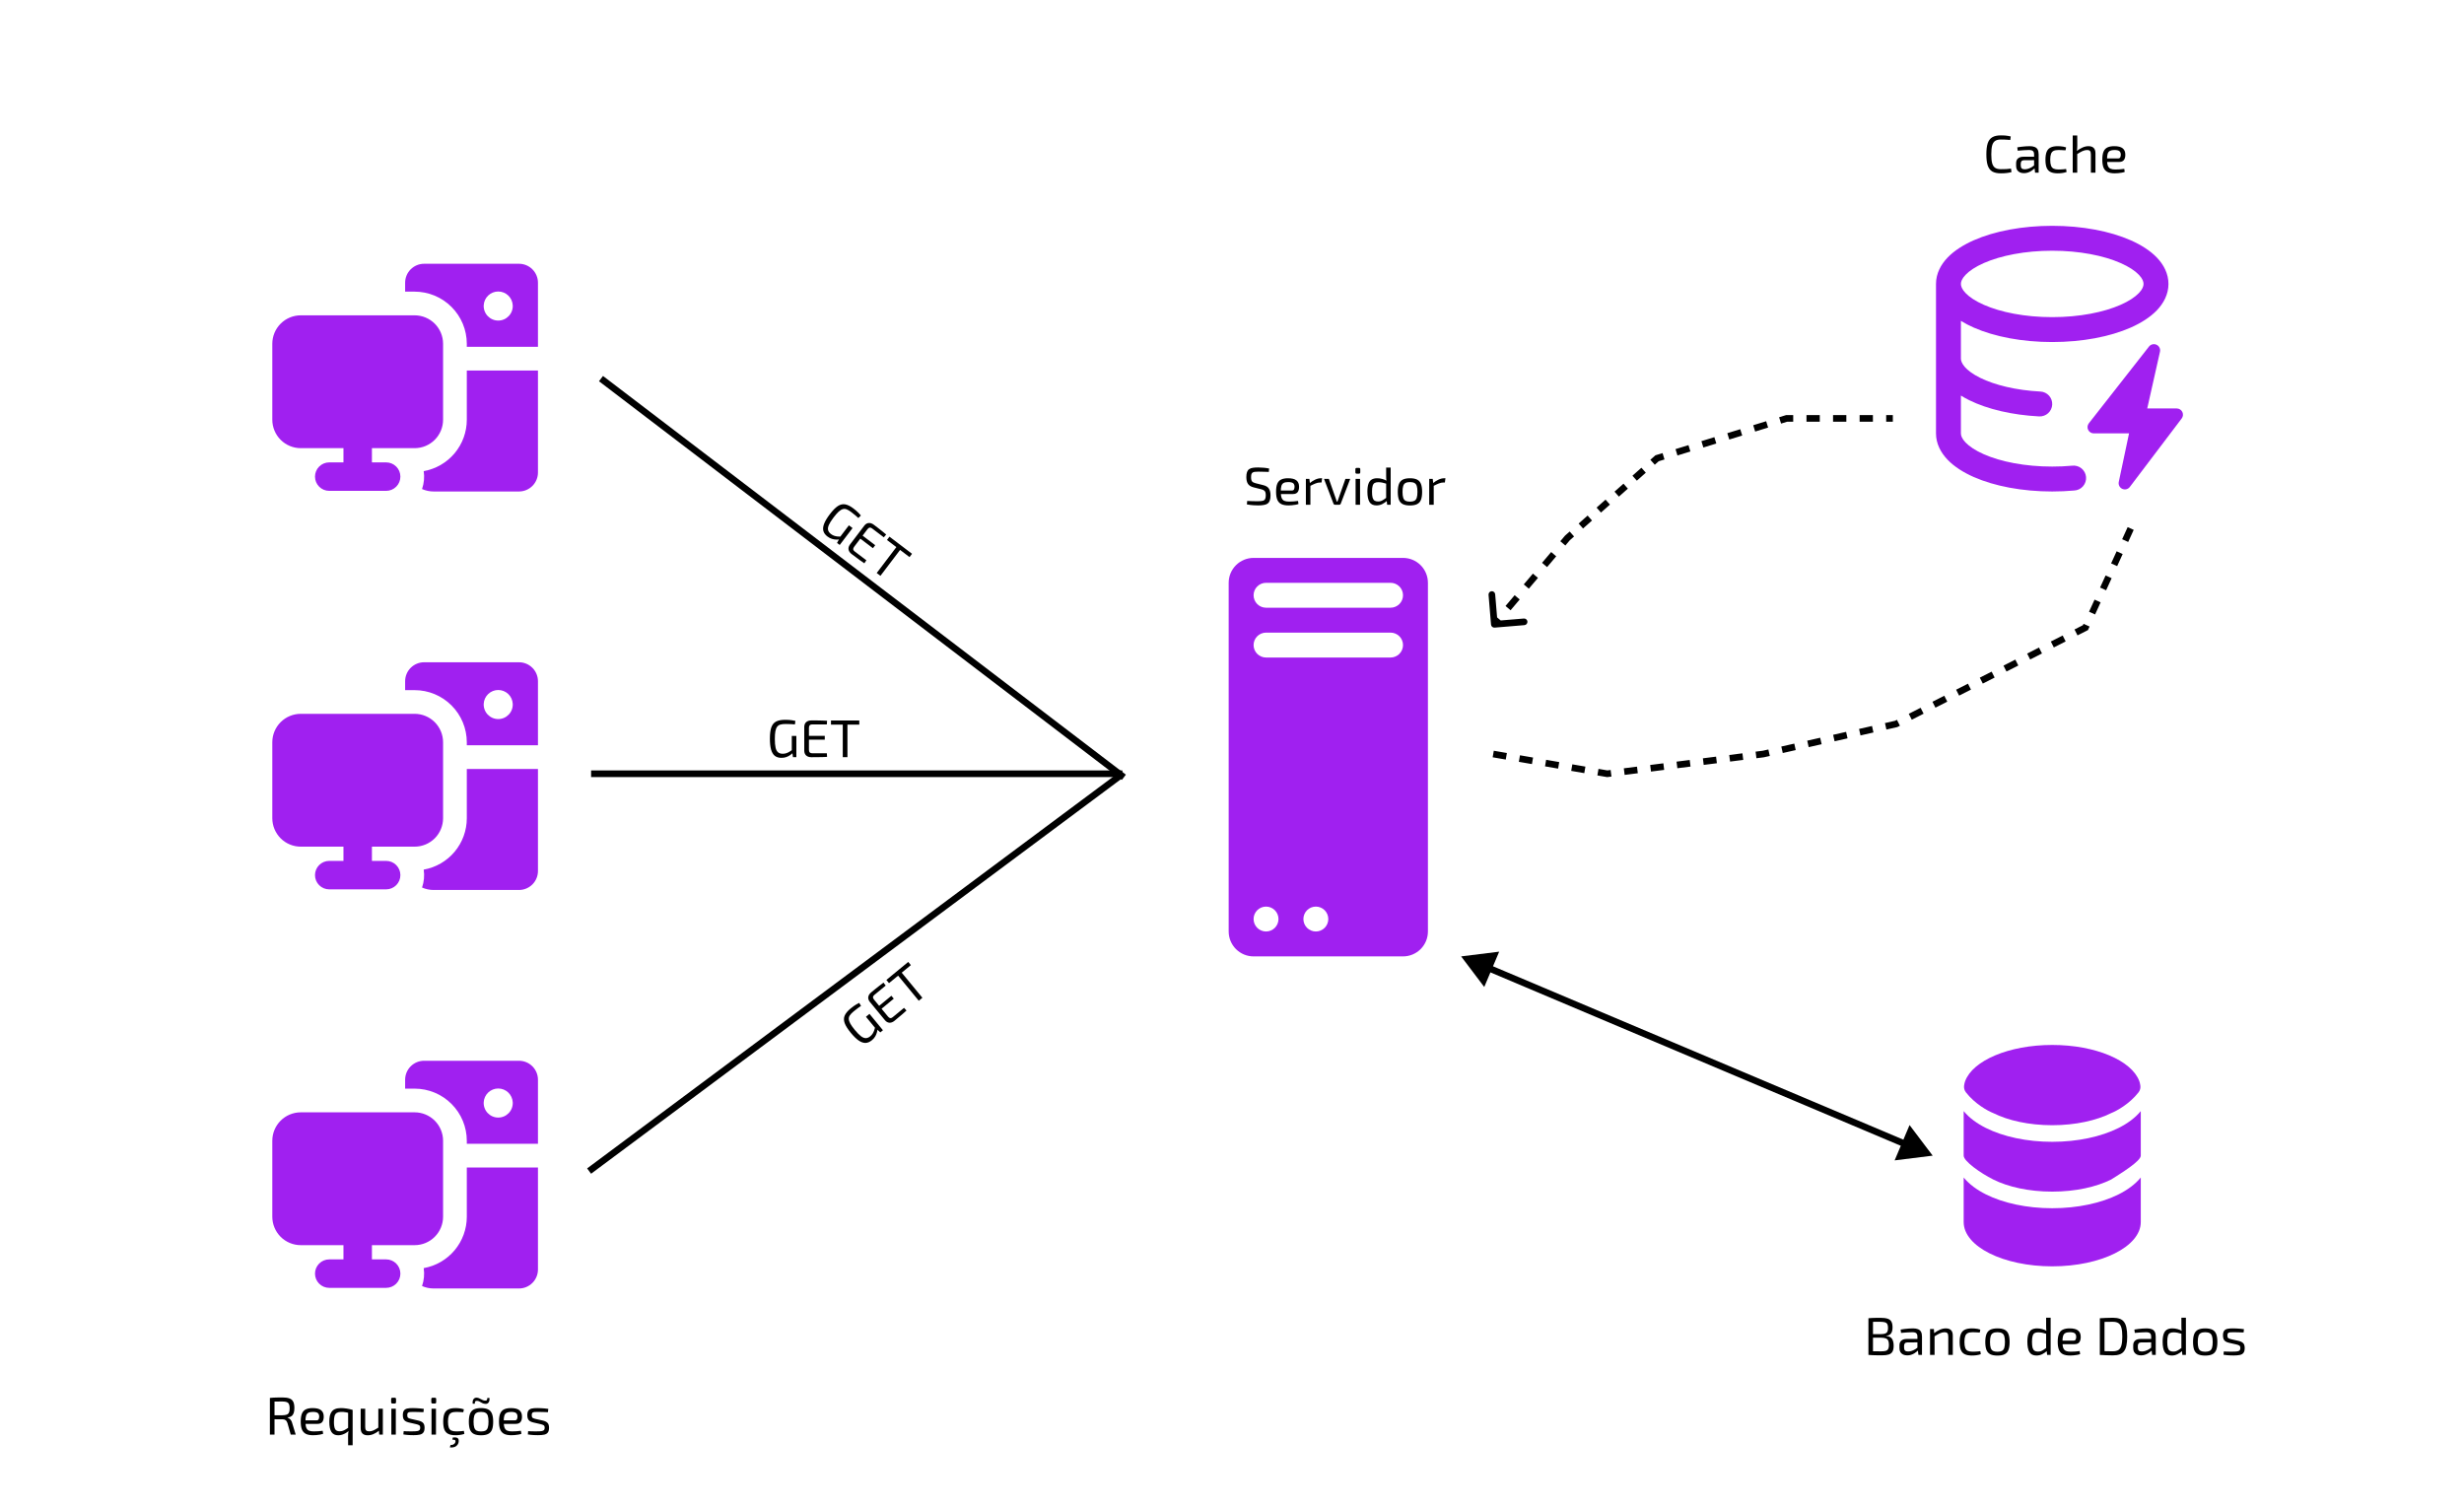 <svg width="371" height="227" viewBox="0 0 371 227" fill="none" xmlns="http://www.w3.org/2000/svg">
<rect width="371" height="227" fill="white"/>
<path fill-rule="evenodd" clip-rule="evenodd" d="M63.857 39.714C63.099 39.714 62.373 40.015 61.837 40.551C61.301 41.087 61 41.814 61 42.572V43.911H62.429C64.512 43.911 66.511 44.739 67.984 46.213C69.458 47.686 70.286 49.685 70.286 51.769V52.214H81V42.572C81 41.814 80.699 41.087 80.163 40.551C79.627 40.015 78.901 39.714 78.143 39.714H63.857ZM63.546 73.632C63.844 72.766 63.931 71.841 63.797 70.934C65.615 70.613 67.262 69.661 68.449 68.246C69.635 66.831 70.286 65.044 70.286 63.197V55.786H81V71.143C81 71.901 80.699 72.627 80.163 73.163C79.627 73.699 78.901 74 78.143 74H65.286C64.686 74 64.094 73.875 63.546 73.632ZM77.203 45.966C77.218 46.262 77.173 46.559 77.07 46.837C76.967 47.115 76.808 47.37 76.604 47.585C76.399 47.8 76.153 47.972 75.88 48.089C75.608 48.206 75.314 48.266 75.017 48.266C74.72 48.266 74.427 48.206 74.154 48.089C73.881 47.972 73.635 47.8 73.431 47.585C73.226 47.37 73.068 47.115 72.965 46.837C72.862 46.559 72.816 46.262 72.831 45.966C72.86 45.405 73.103 44.877 73.51 44.491C73.916 44.105 74.456 43.889 75.017 43.889C75.578 43.889 76.118 44.105 76.525 44.491C76.931 44.877 77.174 45.405 77.203 45.966ZM41 51.763C41 50.626 41.452 49.536 42.255 48.733C43.059 47.929 44.149 47.477 45.286 47.477H62.429C63.565 47.477 64.655 47.929 65.459 48.733C66.263 49.536 66.714 50.626 66.714 51.763V63.191C66.714 64.328 66.263 65.418 65.459 66.222C64.655 67.026 63.565 67.477 62.429 67.477H56V69.62H58.143C58.711 69.62 59.256 69.846 59.658 70.248C60.06 70.65 60.286 71.195 60.286 71.763C60.286 72.331 60.06 72.876 59.658 73.278C59.256 73.68 58.711 73.906 58.143 73.906H49.571C49.003 73.906 48.458 73.68 48.056 73.278C47.654 72.876 47.429 72.331 47.429 71.763C47.429 71.195 47.654 70.65 48.056 70.248C48.458 69.846 49.003 69.62 49.571 69.62H51.714V67.477H45.286C44.149 67.477 43.059 67.026 42.255 66.222C41.452 65.418 41 64.328 41 63.191V51.763Z" fill="#A020F0"/>
<path fill-rule="evenodd" clip-rule="evenodd" d="M63.857 99.714C63.099 99.714 62.373 100.015 61.837 100.551C61.301 101.087 61 101.814 61 102.571V103.911H62.429C64.512 103.911 66.511 104.739 67.984 106.213C69.458 107.686 70.286 109.685 70.286 111.769V112.214H81V102.571C81 101.814 80.699 101.087 80.163 100.551C79.627 100.015 78.901 99.714 78.143 99.714H63.857ZM63.546 133.631C63.844 132.766 63.931 131.841 63.797 130.934C65.615 130.613 67.262 129.661 68.449 128.246C69.635 126.831 70.286 125.044 70.286 123.197V115.786H81V131.143C81 131.901 80.699 132.627 80.163 133.163C79.627 133.699 78.901 134 78.143 134H65.286C64.686 134 64.094 133.875 63.546 133.631ZM77.203 105.966C77.218 106.262 77.173 106.559 77.07 106.837C76.967 107.115 76.808 107.37 76.604 107.585C76.399 107.8 76.153 107.972 75.88 108.089C75.608 108.206 75.314 108.266 75.017 108.266C74.72 108.266 74.427 108.206 74.154 108.089C73.881 107.972 73.635 107.8 73.431 107.585C73.226 107.37 73.068 107.115 72.965 106.837C72.862 106.559 72.816 106.262 72.831 105.966C72.86 105.405 73.103 104.877 73.51 104.491C73.916 104.105 74.456 103.889 75.017 103.889C75.578 103.889 76.118 104.105 76.525 104.491C76.931 104.877 77.174 105.405 77.203 105.966ZM41 111.763C41 110.626 41.452 109.536 42.255 108.732C43.059 107.929 44.149 107.477 45.286 107.477H62.429C63.565 107.477 64.655 107.929 65.459 108.732C66.263 109.536 66.714 110.626 66.714 111.763V123.191C66.714 124.328 66.263 125.418 65.459 126.222C64.655 127.026 63.565 127.477 62.429 127.477H56V129.62H58.143C58.711 129.62 59.256 129.846 59.658 130.248C60.06 130.65 60.286 131.195 60.286 131.763C60.286 132.331 60.06 132.876 59.658 133.278C59.256 133.68 58.711 133.906 58.143 133.906H49.571C49.003 133.906 48.458 133.68 48.056 133.278C47.654 132.876 47.429 132.331 47.429 131.763C47.429 131.195 47.654 130.65 48.056 130.248C48.458 129.846 49.003 129.62 49.571 129.62H51.714V127.477H45.286C44.149 127.477 43.059 127.026 42.255 126.222C41.452 125.418 41 124.328 41 123.191V111.763Z" fill="#A020F0"/>
<path fill-rule="evenodd" clip-rule="evenodd" d="M63.857 159.714C63.099 159.714 62.373 160.015 61.837 160.551C61.301 161.087 61 161.814 61 162.571V163.911H62.429C64.512 163.911 66.511 164.739 67.984 166.213C69.458 167.686 70.286 169.685 70.286 171.769V172.214H81V162.571C81 161.814 80.699 161.087 80.163 160.551C79.627 160.015 78.901 159.714 78.143 159.714H63.857ZM63.546 193.631C63.844 192.766 63.931 191.841 63.797 190.934C65.615 190.613 67.262 189.661 68.449 188.246C69.635 186.831 70.286 185.044 70.286 183.197V175.786H81V191.143C81 191.901 80.699 192.627 80.163 193.163C79.627 193.699 78.901 194 78.143 194H65.286C64.686 194 64.094 193.875 63.546 193.631ZM77.203 165.966C77.218 166.262 77.173 166.559 77.07 166.837C76.967 167.115 76.808 167.37 76.604 167.585C76.399 167.8 76.153 167.972 75.88 168.089C75.608 168.206 75.314 168.266 75.017 168.266C74.72 168.266 74.427 168.206 74.154 168.089C73.881 167.972 73.635 167.8 73.431 167.585C73.226 167.37 73.068 167.115 72.965 166.837C72.862 166.559 72.816 166.262 72.831 165.966C72.86 165.405 73.103 164.877 73.51 164.491C73.916 164.105 74.456 163.889 75.017 163.889C75.578 163.889 76.118 164.105 76.525 164.491C76.931 164.877 77.174 165.405 77.203 165.966ZM41 171.763C41 170.626 41.452 169.536 42.255 168.732C43.059 167.929 44.149 167.477 45.286 167.477H62.429C63.565 167.477 64.655 167.929 65.459 168.732C66.263 169.536 66.714 170.626 66.714 171.763V183.191C66.714 184.328 66.263 185.418 65.459 186.222C64.655 187.026 63.565 187.477 62.429 187.477H56V189.62H58.143C58.711 189.62 59.256 189.846 59.658 190.248C60.06 190.65 60.286 191.195 60.286 191.763C60.286 192.331 60.06 192.876 59.658 193.278C59.256 193.68 58.711 193.906 58.143 193.906H49.571C49.003 193.906 48.458 193.68 48.056 193.278C47.654 192.876 47.429 192.331 47.429 191.763C47.429 191.195 47.654 190.65 48.056 190.248C48.458 189.846 49.003 189.62 49.571 189.62H51.714V187.477H45.286C44.149 187.477 43.059 187.026 42.255 186.222C41.452 185.418 41 184.328 41 183.191V171.763Z" fill="#A020F0"/>
<line x1="169.217" y1="117.032" x2="90.492" y2="57.004" stroke="black"/>
<line x1="89" y1="116.5" x2="169" y2="116.5" stroke="black"/>
<line x1="88.701" y1="176.322" x2="168.909" y2="116.599" stroke="black"/>
<path d="M188.75 84C187.755 84 186.802 84.395 186.098 85.098C185.395 85.802 185 86.755 185 87.75V140.25C185 141.245 185.395 142.198 186.098 142.902C186.802 143.605 187.755 144 188.75 144H211.25C212.245 144 213.198 143.605 213.902 142.902C214.605 142.198 215 141.245 215 140.25V87.75C215 86.755 214.605 85.802 213.902 85.098C213.198 84.395 212.245 84 211.25 84H188.75ZM190.625 136.5C191.122 136.5 191.599 136.698 191.951 137.049C192.302 137.401 192.5 137.878 192.5 138.375C192.5 138.872 192.302 139.349 191.951 139.701C191.599 140.052 191.122 140.25 190.625 140.25C190.128 140.25 189.651 140.052 189.299 139.701C188.948 139.349 188.75 138.872 188.75 138.375C188.75 137.878 188.948 137.401 189.299 137.049C189.651 136.698 190.128 136.5 190.625 136.5ZM198.125 136.5C198.622 136.5 199.099 136.698 199.451 137.049C199.802 137.401 200 137.878 200 138.375C200 138.872 199.802 139.349 199.451 139.701C199.099 140.052 198.622 140.25 198.125 140.25C197.628 140.25 197.151 140.052 196.799 139.701C196.448 139.349 196.25 138.872 196.25 138.375C196.25 137.878 196.448 137.401 196.799 137.049C197.151 136.698 197.628 136.5 198.125 136.5ZM188.75 89.625C188.75 89.128 188.948 88.651 189.299 88.299C189.651 87.948 190.128 87.75 190.625 87.75H209.375C209.872 87.75 210.349 87.948 210.701 88.299C211.052 88.651 211.25 89.128 211.25 89.625C211.25 90.122 211.052 90.599 210.701 90.951C210.349 91.302 209.872 91.5 209.375 91.5H190.625C190.128 91.5 189.651 91.302 189.299 90.951C188.948 90.599 188.75 90.122 188.75 89.625ZM190.625 95.25H209.375C209.872 95.25 210.349 95.448 210.701 95.799C211.052 96.151 211.25 96.628 211.25 97.125C211.25 97.622 211.052 98.099 210.701 98.451C210.349 98.802 209.872 99 209.375 99H190.625C190.128 99 189.651 98.802 189.299 98.451C188.948 98.099 188.75 97.622 188.75 97.125C188.75 96.628 188.948 96.151 189.299 95.799C189.651 95.448 190.128 95.25 190.625 95.25Z" fill="#A020F0"/>
<path d="M224.833 113.529L242 116.5L265.5 113.529L285.5 109L314 94.5L320.833 79.529" stroke="black" stroke-dasharray="2 2"/>
<path d="M295.25 48.31V54C295.25 54.62 295.845 55.75 298.172 56.898C300.357 57.972 303.533 58.76 307.223 58.953C307.468 58.965 307.709 59.026 307.932 59.132C308.154 59.238 308.353 59.387 308.518 59.57C308.683 59.753 308.81 59.966 308.892 60.199C308.975 60.431 309.01 60.677 308.998 60.922C308.985 61.168 308.924 61.409 308.818 61.632C308.712 61.854 308.563 62.053 308.38 62.218C308.197 62.383 307.984 62.51 307.751 62.592C307.519 62.675 307.273 62.71 307.027 62.697C302.972 62.485 299.272 61.617 296.517 60.26C296.084 60.047 295.661 59.814 295.25 59.56V65.25C295.25 65.582 295.395 66.045 295.955 66.627C296.523 67.22 297.432 67.835 298.707 68.395C301.245 69.513 304.883 70.25 309 70.25C310.017 70.25 311.002 70.207 311.957 70.12C312.21 70.084 312.467 70.1 312.712 70.167C312.958 70.233 313.188 70.349 313.388 70.507C313.587 70.666 313.753 70.863 313.874 71.087C313.995 71.311 314.069 71.557 314.092 71.811C314.114 72.065 314.085 72.32 314.006 72.563C313.927 72.805 313.799 73.028 313.631 73.219C313.463 73.41 313.257 73.566 313.027 73.675C312.797 73.784 312.547 73.845 312.293 73.855C311.224 73.95 310.127 73.998 309 74C304.488 74 300.313 73.2 297.198 71.828C295.64 71.142 294.265 70.28 293.25 69.225C292.23 68.162 291.5 66.815 291.5 65.25V42.75C291.5 41.185 292.23 39.837 293.25 38.773C294.265 37.722 295.64 36.858 297.198 36.172C300.313 34.8 304.488 34 309 34C313.512 34 317.69 34.8 320.802 36.172C322.36 36.858 323.735 37.72 324.75 38.775C325.77 39.837 326.5 41.185 326.5 42.75C326.5 44.315 325.77 45.663 324.75 46.727C323.735 47.778 322.36 48.642 320.805 49.328C317.688 50.7 313.512 51.5 309 51.5C304.488 51.5 300.313 50.7 297.198 49.328C296.524 49.036 295.873 48.696 295.25 48.31ZM295.25 42.75C295.25 43.083 295.395 43.545 295.955 44.127C296.523 44.72 297.432 45.335 298.707 45.895C301.245 47.013 304.883 47.75 309 47.75C313.117 47.75 316.753 47.013 319.295 45.895C320.565 45.335 321.478 44.718 322.045 44.125C322.605 43.545 322.75 43.083 322.75 42.75C322.75 42.417 322.605 41.955 322.045 41.373C321.478 40.78 320.567 40.165 319.292 39.605C316.755 38.487 313.117 37.75 309 37.75C304.883 37.75 301.247 38.487 298.705 39.605C297.435 40.165 296.523 40.782 295.955 41.375C295.395 41.955 295.25 42.417 295.25 42.75Z" fill="#A020F0"/>
<path d="M325.225 52.955C325.27 52.748 325.244 52.532 325.15 52.342C325.057 52.152 324.902 51.999 324.711 51.909C324.519 51.818 324.303 51.795 324.097 51.843C323.891 51.891 323.707 52.007 323.575 52.172L314.512 63.735C314.404 63.873 314.337 64.039 314.319 64.214C314.3 64.389 314.331 64.565 314.408 64.723C314.485 64.881 314.605 65.014 314.753 65.107C314.902 65.2 315.074 65.25 315.25 65.25H320.567L319.02 72.555C318.976 72.764 319.004 72.981 319.1 73.172C319.196 73.362 319.354 73.514 319.548 73.603C319.742 73.691 319.96 73.711 320.167 73.659C320.374 73.606 320.556 73.485 320.685 73.315L328.497 63.002C328.603 62.863 328.667 62.698 328.683 62.524C328.699 62.351 328.666 62.176 328.589 62.02C328.511 61.864 328.391 61.733 328.243 61.641C328.095 61.549 327.924 61.5 327.75 61.5H323.305L325.225 52.955Z" fill="#A020F0"/>
<path d="M322.333 184C322.333 187.683 316.363 190.667 309 190.667C301.637 190.667 295.667 187.683 295.667 184V177.29C296.503 178.318 297.692 179.172 299.013 179.832C301.633 181.142 305.167 181.917 309 181.917C312.833 181.917 316.367 181.142 318.987 179.833C320.308 179.172 321.497 178.317 322.333 177.29V184Z" fill="#A020F0"/>
<path d="M309 171.917C312.833 171.917 316.367 171.142 318.987 169.833C320.308 169.172 321.497 168.317 322.333 167.29V174C322.333 174.833 319.357 176.652 317.868 177.597C315.663 178.698 312.53 179.417 309 179.417C305.47 179.417 302.337 178.7 300.132 177.597C298.167 176.613 295.667 174.833 295.667 174V167.29C296.503 168.318 297.692 169.172 299.013 169.832C301.633 171.142 305.167 171.917 309 171.917Z" fill="#A020F0"/>
<path d="M317.868 167.597C315.663 168.698 312.53 169.417 309 169.417C305.47 169.417 302.337 168.7 300.132 167.597C299.273 167.26 297.343 166.192 296.003 164.465C295.889 164.32 295.806 164.154 295.76 163.976C295.714 163.798 295.704 163.612 295.733 163.43C295.772 163.183 295.825 162.928 295.893 162.77C297.047 159.677 302.477 157.333 309 157.333C315.523 157.333 320.953 159.677 322.107 162.77C322.175 162.928 322.228 163.183 322.267 163.43C322.296 163.612 322.286 163.798 322.24 163.976C322.194 164.154 322.111 164.32 321.997 164.465C320.657 166.192 318.727 167.26 317.868 167.597Z" fill="#A020F0"/>
<path d="M269 63L269 62.5L268.925 62.5L268.853 62.522L269 63ZM249.5 69L249.353 68.522L249.249 68.554L249.168 68.626L249.5 69ZM236 81L235.668 80.626L235.641 80.65L235.618 80.677L236 81ZM224.502 94.041C224.525 94.317 224.766 94.521 225.042 94.498L229.526 94.125C229.801 94.102 230.006 93.86 229.983 93.585C229.96 93.31 229.718 93.105 229.443 93.128L225.457 93.46L225.125 89.474C225.102 89.199 224.86 88.994 224.585 89.017C224.31 89.04 224.105 89.282 224.128 89.557L224.502 94.041ZM285 63L285 62.5L284 62.5L284 63L284 63.5L285 63.5L285 63ZM282 63L282 62.5L280 62.5L280 63L280 63.5L282 63.5L282 63ZM278 63L278 62.5L276 62.5L276 63L276 63.5L278 63.5L278 63ZM274 63L274 62.5L272 62.5L272 63L272 63.5L274 63.5L274 63ZM270 63L270 62.5L269 62.5L269 63L269 63.5L270 63.5L270 63ZM269 63L268.853 62.522L267.878 62.822L268.025 63.3L268.172 63.778L269.147 63.478L269 63ZM266.075 63.9L265.928 63.422L263.978 64.022L264.125 64.5L264.272 64.978L266.222 64.378L266.075 63.9ZM262.175 65.1L262.028 64.622L260.078 65.222L260.225 65.7L260.372 66.178L262.322 65.578L262.175 65.1ZM258.275 66.3L258.128 65.822L256.178 66.422L256.325 66.9L256.472 67.378L258.422 66.778L258.275 66.3ZM254.375 67.5L254.228 67.022L252.278 67.622L252.425 68.1L252.572 68.578L254.522 67.978L254.375 67.5ZM250.475 68.7L250.328 68.222L249.353 68.522L249.5 69L249.647 69.478L250.622 69.178L250.475 68.7ZM249.5 69L249.168 68.626L248.493 69.226L248.825 69.6L249.157 69.974L249.832 69.374L249.5 69ZM247.475 70.8L247.143 70.426L245.793 71.626L246.125 72L246.457 72.374L247.807 71.174L247.475 70.8ZM244.775 73.2L244.443 72.826L243.093 74.026L243.425 74.4L243.757 74.774L245.107 73.574L244.775 73.2ZM242.075 75.6L241.743 75.226L240.393 76.426L240.725 76.8L241.057 77.174L242.407 75.974L242.075 75.6ZM239.375 78L239.043 77.626L237.693 78.826L238.025 79.2L238.357 79.574L239.707 78.374L239.375 78ZM236.675 80.4L236.343 80.026L235.668 80.626L236 81L236.332 81.374L237.007 80.774L236.675 80.4ZM236 81L235.618 80.677L234.931 81.49L235.313 81.812L235.694 82.135L236.382 81.323L236 81ZM233.938 83.438L233.556 83.115L232.181 84.74L232.562 85.062L232.944 85.385L234.319 83.76L233.938 83.438ZM231.187 86.688L230.806 86.365L229.431 87.99L229.812 88.312L230.194 88.635L231.569 87.01L231.187 86.688ZM228.437 89.938L228.056 89.615L226.681 91.24L227.062 91.562L227.444 91.885L228.819 90.26L228.437 89.938ZM225.687 93.188L225.306 92.865L224.618 93.677L225 94L225.382 94.323L226.069 93.51L225.687 93.188ZM269 63L269 62.5L268.925 62.5L268.853 62.522L269 63ZM249.5 69L249.353 68.522L249.249 68.554L249.168 68.626L249.5 69ZM236 81L235.668 80.626L235.641 80.65L235.618 80.677L236 81ZM224.502 94.041C224.525 94.317 224.766 94.521 225.042 94.498L229.526 94.125C229.801 94.102 230.006 93.86 229.983 93.585C229.96 93.31 229.718 93.105 229.443 93.128L225.457 93.46L225.125 89.474C225.102 89.199 224.86 88.994 224.585 89.017C224.31 89.04 224.105 89.282 224.128 89.557L224.502 94.041ZM285 63L285 62.5L284 62.5L284 63L284 63.5L285 63.5L285 63ZM282 63L282 62.5L280 62.5L280 63L280 63.5L282 63.5L282 63ZM278 63L278 62.5L276 62.5L276 63L276 63.5L278 63.5L278 63ZM274 63L274 62.5L272 62.5L272 63L272 63.5L274 63.5L274 63ZM270 63L270 62.5L269 62.5L269 63L269 63.5L270 63.5L270 63ZM269 63L268.853 62.522L267.878 62.822L268.025 63.3L268.172 63.778L269.147 63.478L269 63ZM266.075 63.9L265.928 63.422L263.978 64.022L264.125 64.5L264.272 64.978L266.222 64.378L266.075 63.9ZM262.175 65.1L262.028 64.622L260.078 65.222L260.225 65.7L260.372 66.178L262.322 65.578L262.175 65.1ZM258.275 66.3L258.128 65.822L256.178 66.422L256.325 66.9L256.472 67.378L258.422 66.778L258.275 66.3ZM254.375 67.5L254.228 67.022L252.278 67.622L252.425 68.1L252.572 68.578L254.522 67.978L254.375 67.5ZM250.475 68.7L250.328 68.222L249.353 68.522L249.5 69L249.647 69.478L250.622 69.178L250.475 68.7ZM249.5 69L249.168 68.626L248.493 69.226L248.825 69.6L249.157 69.974L249.832 69.374L249.5 69ZM247.475 70.8L247.143 70.426L245.793 71.626L246.125 72L246.457 72.374L247.807 71.174L247.475 70.8ZM244.775 73.2L244.443 72.826L243.093 74.026L243.425 74.4L243.757 74.774L245.107 73.574L244.775 73.2ZM242.075 75.6L241.743 75.226L240.393 76.426L240.725 76.8L241.057 77.174L242.407 75.974L242.075 75.6ZM239.375 78L239.043 77.626L237.693 78.826L238.025 79.2L238.357 79.574L239.707 78.374L239.375 78ZM236.675 80.4L236.343 80.026L235.668 80.626L236 81L236.332 81.374L237.007 80.774L236.675 80.4ZM236 81L235.618 80.677L234.931 81.49L235.313 81.812L235.694 82.135L236.382 81.323L236 81ZM233.938 83.438L233.556 83.115L232.181 84.74L232.562 85.062L232.944 85.385L234.319 83.76L233.938 83.438ZM231.187 86.688L230.806 86.365L229.431 87.99L229.812 88.312L230.194 88.635L231.569 87.01L231.187 86.688ZM228.437 89.938L228.056 89.615L226.681 91.24L227.062 91.562L227.444 91.885L228.819 90.26L228.437 89.938ZM225.687 93.188L225.306 92.865L224.618 93.677L225 94L225.382 94.323L226.069 93.51L225.687 93.188Z" fill="black"/>
<path d="M220 144L223.482 148.605L225.729 143.287L220 144ZM291 174L287.518 169.395L285.271 174.713L291 174ZM224.145 145.751L223.951 146.212L286.66 172.709L286.855 172.249L287.049 171.788L224.34 145.291L224.145 145.751Z" fill="black"/>
<path d="M118.226 108.376C118.412 108.376 118.594 108.381 118.77 108.392C118.946 108.403 119.116 108.421 119.282 108.448C119.447 108.469 119.607 108.501 119.762 108.544L119.69 109.072C119.524 109.056 119.356 109.043 119.186 109.032C119.02 109.021 118.86 109.016 118.706 109.016C118.551 109.011 118.404 109.008 118.266 109.008C117.967 109.008 117.714 109.037 117.506 109.096C117.303 109.149 117.14 109.256 117.018 109.416C116.895 109.576 116.804 109.805 116.746 110.104C116.692 110.403 116.666 110.792 116.666 111.272C116.666 111.816 116.703 112.251 116.778 112.576C116.852 112.896 116.978 113.128 117.154 113.272C117.33 113.416 117.564 113.488 117.858 113.488C118.06 113.488 118.244 113.459 118.41 113.4C118.58 113.341 118.738 113.267 118.882 113.176C119.031 113.08 119.175 112.981 119.314 112.88L119.41 113.312C119.314 113.424 119.18 113.541 119.01 113.664C118.844 113.787 118.65 113.891 118.426 113.976C118.202 114.061 117.948 114.104 117.666 114.104C117.255 114.104 116.919 114.003 116.658 113.8C116.402 113.592 116.215 113.277 116.098 112.856C115.98 112.429 115.922 111.885 115.922 111.224C115.922 110.493 115.994 109.923 116.138 109.512C116.287 109.096 116.53 108.803 116.866 108.632C117.207 108.461 117.66 108.376 118.226 108.376ZM119.906 110.808V114H119.394L119.282 113.184L119.218 113.024V110.808H119.906ZM122.161 108.472C122.428 108.472 122.695 108.472 122.961 108.472C123.233 108.472 123.5 108.477 123.761 108.488C124.028 108.493 124.284 108.504 124.529 108.52L124.497 109.072H122.281C122.116 109.072 121.993 109.115 121.913 109.2C121.839 109.28 121.801 109.413 121.801 109.6V112.88C121.801 113.067 121.839 113.203 121.913 113.288C121.993 113.373 122.116 113.416 122.281 113.416H124.497L124.529 113.96C124.284 113.976 124.028 113.987 123.761 113.992C123.5 113.997 123.233 114 122.961 114C122.695 114.005 122.428 114.008 122.161 114.008C121.836 114.008 121.577 113.923 121.385 113.752C121.199 113.576 121.103 113.341 121.097 113.048V109.432C121.103 109.133 121.199 108.899 121.385 108.728C121.577 108.557 121.836 108.472 122.161 108.472ZM121.241 110.8H124.185V111.368H121.241V110.8ZM127.598 108.48V114H126.894V108.48H127.598ZM129.382 108.48V109.104H125.118V108.48H129.382Z" fill="black"/>
<path d="M42.541 210.408C42.968 210.408 43.312 210.456 43.573 210.552C43.835 210.643 44.024 210.803 44.141 211.032C44.264 211.261 44.325 211.584 44.325 212C44.325 212.299 44.291 212.549 44.221 212.752C44.152 212.949 44.043 213.104 43.893 213.216C43.749 213.323 43.555 213.392 43.309 213.424V213.464C43.4 213.485 43.488 213.531 43.573 213.6C43.664 213.664 43.747 213.752 43.821 213.864C43.896 213.971 43.952 214.101 43.989 214.256L44.525 216H43.773L43.285 214.272C43.216 214.064 43.123 213.917 43.005 213.832C42.888 213.741 42.736 213.696 42.549 213.696C42.224 213.696 41.941 213.696 41.701 213.696C41.461 213.691 41.261 213.685 41.101 213.68C40.941 213.675 40.813 213.672 40.717 213.672L40.741 213.088H42.525C42.797 213.083 43.011 213.051 43.165 212.992C43.325 212.933 43.44 212.829 43.509 212.68C43.579 212.525 43.613 212.312 43.613 212.04C43.613 211.768 43.579 211.56 43.509 211.416C43.44 211.267 43.325 211.163 43.165 211.104C43.011 211.045 42.797 211.016 42.525 211.016C42.088 211.016 41.709 211.019 41.389 211.024C41.075 211.029 40.861 211.032 40.749 211.032L40.637 210.48C40.84 210.459 41.029 210.443 41.205 210.432C41.381 210.421 41.573 210.416 41.781 210.416C41.995 210.411 42.248 210.408 42.541 210.408ZM41.333 210.48V216H40.637V210.48H41.333ZM47.072 212.008C47.658 212.008 48.082 212.115 48.344 212.328C48.61 212.541 48.744 212.859 48.744 213.28C48.749 213.627 48.677 213.899 48.528 214.096C48.378 214.288 48.141 214.384 47.816 214.384H45.544V213.856H47.64C47.816 213.856 47.93 213.797 47.984 213.68C48.037 213.557 48.064 213.424 48.064 213.28C48.058 213.029 47.984 212.851 47.84 212.744C47.696 212.637 47.45 212.584 47.104 212.584C46.821 212.584 46.597 212.627 46.432 212.712C46.272 212.792 46.157 212.936 46.088 213.144C46.024 213.347 45.992 213.632 45.992 214C45.992 214.416 46.032 214.733 46.112 214.952C46.197 215.171 46.33 215.32 46.512 215.4C46.693 215.48 46.933 215.52 47.232 215.52C47.44 215.52 47.666 215.512 47.912 215.496C48.162 215.475 48.386 215.451 48.584 215.424L48.656 215.88C48.533 215.928 48.381 215.968 48.2 216C48.024 216.032 47.84 216.056 47.648 216.072C47.461 216.088 47.293 216.096 47.144 216.096C46.696 216.096 46.336 216.029 46.064 215.896C45.792 215.757 45.592 215.539 45.464 215.24C45.341 214.936 45.28 214.536 45.28 214.04C45.28 213.528 45.341 213.125 45.464 212.832C45.592 212.533 45.786 212.323 46.048 212.2C46.314 212.072 46.656 212.008 47.072 212.008ZM51.337 212.008C51.459 212.008 51.595 212.013 51.745 212.024C51.894 212.035 52.048 212.053 52.209 212.08C52.368 212.101 52.523 212.131 52.672 212.168C52.827 212.2 52.968 212.237 53.096 212.28L52.544 212.752C52.406 212.709 52.264 212.675 52.12 212.648C51.977 212.621 51.838 212.603 51.705 212.592C51.571 212.581 51.446 212.579 51.328 212.584C51.072 212.589 50.867 212.637 50.712 212.728C50.558 212.813 50.446 212.965 50.377 213.184C50.312 213.403 50.281 213.712 50.281 214.112C50.281 214.587 50.339 214.939 50.456 215.168C50.574 215.392 50.803 215.504 51.145 215.504C51.39 215.504 51.611 215.453 51.809 215.352C52.011 215.245 52.24 215.104 52.496 214.928L52.584 215.376C52.419 215.525 52.246 215.656 52.065 215.768C51.883 215.875 51.697 215.957 51.505 216.016C51.318 216.075 51.123 216.104 50.92 216.104C50.467 216.104 50.131 215.941 49.913 215.616C49.694 215.291 49.584 214.773 49.584 214.064C49.584 213.728 49.611 213.432 49.664 213.176C49.723 212.92 49.819 212.707 49.953 212.536C50.086 212.36 50.264 212.229 50.489 212.144C50.712 212.053 50.995 212.008 51.337 212.008ZM52.416 212.256L53.096 212.28V217.608H52.416L52.408 216.272C52.408 216.101 52.414 215.949 52.425 215.816C52.435 215.677 52.456 215.536 52.489 215.392L52.416 215.28V212.256ZM54.987 212.104V214.84C54.982 215.085 55.027 215.259 55.123 215.36C55.219 215.461 55.379 215.512 55.603 215.512C55.822 215.512 56.038 215.461 56.251 215.36C56.47 215.253 56.731 215.101 57.035 214.904L57.123 215.376C56.819 215.616 56.523 215.797 56.235 215.92C55.952 216.043 55.664 216.104 55.371 216.104C54.662 216.104 54.307 215.747 54.307 215.032V212.104H54.987ZM57.643 212.104V216H57.099L57.035 215.264L56.963 215.144V212.104H57.643ZM59.597 212.104V216H58.925V212.104H59.597ZM59.422 210.448C59.56 210.448 59.63 210.517 59.63 210.656V211.112C59.63 211.251 59.56 211.32 59.422 211.32H59.102C58.963 211.32 58.894 211.251 58.894 211.112V210.656C58.894 210.517 58.963 210.448 59.102 210.448H59.422ZM62.174 212.008C62.345 212.008 62.526 212.013 62.718 212.024C62.91 212.035 63.099 212.048 63.286 212.064C63.478 212.08 63.654 212.101 63.814 212.128L63.758 212.624C63.513 212.613 63.265 212.605 63.014 212.6C62.769 212.589 62.523 212.584 62.278 212.584C62.038 212.579 61.849 212.584 61.71 212.6C61.571 212.616 61.47 212.659 61.406 212.728C61.347 212.797 61.318 212.915 61.318 213.08C61.318 213.283 61.366 213.416 61.462 213.48C61.558 213.544 61.699 213.597 61.886 213.64L63.022 213.896C63.331 213.971 63.558 214.085 63.702 214.24C63.851 214.395 63.926 214.637 63.926 214.968C63.926 215.288 63.865 215.528 63.742 215.688C63.625 215.848 63.443 215.955 63.198 216.008C62.953 216.061 62.641 216.088 62.262 216.088C62.123 216.088 61.915 216.083 61.638 216.072C61.366 216.061 61.065 216.029 60.734 215.976L60.782 215.48C60.91 215.485 61.046 215.493 61.19 215.504C61.334 215.509 61.483 215.512 61.638 215.512C61.798 215.512 61.961 215.512 62.126 215.512C62.419 215.512 62.649 215.499 62.814 215.472C62.979 215.445 63.097 215.395 63.166 215.32C63.235 215.24 63.27 215.123 63.27 214.968C63.27 214.776 63.214 214.648 63.102 214.584C62.99 214.52 62.841 214.467 62.654 214.424L61.534 214.168C61.321 214.115 61.15 214.045 61.022 213.96C60.894 213.869 60.801 213.755 60.742 213.616C60.683 213.472 60.654 213.293 60.654 213.08C60.654 212.776 60.707 212.547 60.814 212.392C60.921 212.237 61.086 212.133 61.31 212.08C61.534 212.027 61.822 212.003 62.174 212.008ZM65.644 212.104V216H64.972V212.104H65.644ZM65.468 210.448C65.607 210.448 65.676 210.517 65.676 210.656V211.112C65.676 211.251 65.607 211.32 65.468 211.32H65.148C65.01 211.32 64.94 211.251 64.94 211.112V210.656C64.94 210.517 65.01 210.448 65.148 210.448H65.468ZM68.589 212.008C68.706 212.008 68.837 212.013 68.981 212.024C69.125 212.035 69.271 212.053 69.421 212.08C69.575 212.107 69.717 212.144 69.845 212.192L69.757 212.632C69.581 212.616 69.394 212.605 69.197 212.6C69.005 212.589 68.839 212.584 68.701 212.584C68.391 212.584 68.146 212.627 67.965 212.712C67.783 212.797 67.653 212.947 67.573 213.16C67.493 213.373 67.453 213.669 67.453 214.048C67.453 214.427 67.493 214.725 67.573 214.944C67.653 215.157 67.783 215.307 67.965 215.392C68.146 215.477 68.391 215.52 68.701 215.52C68.781 215.52 68.885 215.517 69.013 215.512C69.141 215.507 69.277 215.499 69.421 215.488C69.57 215.477 69.711 215.461 69.845 215.44L69.917 215.896C69.719 215.965 69.503 216.016 69.269 216.048C69.039 216.08 68.81 216.096 68.581 216.096C68.133 216.096 67.773 216.029 67.501 215.896C67.229 215.763 67.031 215.547 66.909 215.248C66.791 214.949 66.733 214.549 66.733 214.048C66.733 213.547 66.794 213.147 66.917 212.848C67.039 212.549 67.237 212.336 67.509 212.208C67.781 212.075 68.141 212.008 68.589 212.008ZM68.181 216.44C68.389 216.419 68.557 216.419 68.685 216.44C68.818 216.467 68.917 216.52 68.981 216.6C69.045 216.68 69.074 216.8 69.069 216.96C69.063 217.184 69.002 217.373 68.885 217.528C68.767 217.688 68.61 217.803 68.413 217.872C68.215 217.941 67.989 217.96 67.733 217.928L67.837 217.568C68.055 217.573 68.231 217.523 68.365 217.416C68.503 217.315 68.575 217.181 68.581 217.016C68.586 216.92 68.557 216.853 68.493 216.816C68.429 216.784 68.301 216.765 68.109 216.76L68.181 216.44ZM72.424 212.008C72.872 212.008 73.23 212.075 73.496 212.208C73.768 212.341 73.963 212.56 74.08 212.864C74.198 213.163 74.256 213.56 74.256 214.056C74.256 214.552 74.198 214.952 74.08 215.256C73.963 215.555 73.768 215.771 73.496 215.904C73.23 216.037 72.872 216.104 72.424 216.104C71.982 216.104 71.624 216.037 71.352 215.904C71.086 215.771 70.891 215.555 70.768 215.256C70.651 214.952 70.592 214.552 70.592 214.056C70.592 213.56 70.651 213.163 70.768 212.864C70.891 212.56 71.086 212.341 71.352 212.208C71.624 212.075 71.982 212.008 72.424 212.008ZM72.424 212.584C72.142 212.584 71.918 212.629 71.752 212.72C71.592 212.805 71.478 212.955 71.408 213.168C71.339 213.381 71.304 213.677 71.304 214.056C71.304 214.435 71.339 214.731 71.408 214.944C71.478 215.157 71.592 215.309 71.752 215.4C71.918 215.485 72.142 215.528 72.424 215.528C72.707 215.528 72.931 215.485 73.096 215.4C73.262 215.309 73.379 215.157 73.448 214.944C73.518 214.731 73.552 214.435 73.552 214.056C73.552 213.677 73.518 213.381 73.448 213.168C73.379 212.955 73.262 212.805 73.096 212.72C72.931 212.629 72.707 212.584 72.424 212.584ZM71.792 210.44C71.915 210.451 72.024 210.477 72.12 210.52C72.222 210.557 72.315 210.603 72.4 210.656C72.491 210.704 72.582 210.749 72.672 210.792C72.768 210.835 72.872 210.864 72.984 210.88C73.139 210.901 73.243 210.877 73.296 210.808C73.35 210.739 73.376 210.629 73.376 210.48H73.696C73.728 210.779 73.683 211.008 73.56 211.168C73.443 211.323 73.28 211.392 73.072 211.376C72.891 211.36 72.734 211.317 72.6 211.248C72.472 211.179 72.35 211.109 72.232 211.04C72.12 210.971 71.998 210.931 71.864 210.92C71.715 210.904 71.614 210.933 71.56 211.008C71.512 211.077 71.488 211.192 71.488 211.352H71.168C71.147 211.139 71.16 210.963 71.208 210.824C71.262 210.685 71.339 210.584 71.44 210.52C71.547 210.456 71.664 210.429 71.792 210.44ZM76.923 212.008C77.51 212.008 77.934 212.115 78.195 212.328C78.462 212.541 78.595 212.859 78.595 213.28C78.601 213.627 78.529 213.899 78.379 214.096C78.23 214.288 77.993 214.384 77.667 214.384H75.395V213.856H77.491C77.667 213.856 77.782 213.797 77.835 213.68C77.889 213.557 77.915 213.424 77.915 213.28C77.91 213.029 77.835 212.851 77.691 212.744C77.547 212.637 77.302 212.584 76.955 212.584C76.673 212.584 76.449 212.627 76.283 212.712C76.123 212.792 76.009 212.936 75.939 213.144C75.875 213.347 75.843 213.632 75.843 214C75.843 214.416 75.883 214.733 75.963 214.952C76.049 215.171 76.182 215.32 76.363 215.4C76.545 215.48 76.785 215.52 77.083 215.52C77.291 215.52 77.518 215.512 77.763 215.496C78.014 215.475 78.238 215.451 78.435 215.424L78.507 215.88C78.385 215.928 78.233 215.968 78.051 216C77.875 216.032 77.691 216.056 77.499 216.072C77.313 216.088 77.145 216.096 76.995 216.096C76.547 216.096 76.187 216.029 75.915 215.896C75.643 215.757 75.443 215.539 75.315 215.24C75.193 214.936 75.131 214.536 75.131 214.04C75.131 213.528 75.193 213.125 75.315 212.832C75.443 212.533 75.638 212.323 75.899 212.2C76.166 212.072 76.507 212.008 76.923 212.008ZM80.916 212.008C81.087 212.008 81.268 212.013 81.46 212.024C81.652 212.035 81.841 212.048 82.028 212.064C82.22 212.08 82.396 212.101 82.556 212.128L82.5 212.624C82.255 212.613 82.007 212.605 81.756 212.6C81.511 212.589 81.265 212.584 81.02 212.584C80.78 212.579 80.591 212.584 80.452 212.6C80.313 212.616 80.212 212.659 80.148 212.728C80.089 212.797 80.06 212.915 80.06 213.08C80.06 213.283 80.108 213.416 80.204 213.48C80.3 213.544 80.441 213.597 80.628 213.64L81.764 213.896C82.073 213.971 82.3 214.085 82.444 214.24C82.593 214.395 82.668 214.637 82.668 214.968C82.668 215.288 82.607 215.528 82.484 215.688C82.367 215.848 82.185 215.955 81.94 216.008C81.695 216.061 81.383 216.088 81.004 216.088C80.865 216.088 80.657 216.083 80.38 216.072C80.108 216.061 79.807 216.029 79.476 215.976L79.524 215.48C79.652 215.485 79.788 215.493 79.932 215.504C80.076 215.509 80.225 215.512 80.38 215.512C80.54 215.512 80.703 215.512 80.868 215.512C81.161 215.512 81.391 215.499 81.556 215.472C81.721 215.445 81.839 215.395 81.908 215.32C81.977 215.24 82.012 215.123 82.012 214.968C82.012 214.776 81.956 214.648 81.844 214.584C81.732 214.52 81.583 214.467 81.396 214.424L80.276 214.168C80.063 214.115 79.892 214.045 79.764 213.96C79.636 213.869 79.543 213.755 79.484 213.616C79.425 213.472 79.396 213.293 79.396 213.08C79.396 212.776 79.449 212.547 79.556 212.392C79.663 212.237 79.828 212.133 80.052 212.08C80.276 212.027 80.564 212.003 80.916 212.008Z" fill="black"/>
<path d="M189.451 70.384C189.712 70.389 189.981 70.403 190.259 70.424C190.536 70.445 190.813 70.485 191.091 70.544L191.043 71.056C190.813 71.045 190.56 71.037 190.283 71.032C190.005 71.021 189.739 71.016 189.483 71.016C189.285 71.016 189.115 71.024 188.971 71.04C188.832 71.051 188.717 71.083 188.627 71.136C188.536 71.184 188.469 71.267 188.427 71.384C188.389 71.496 188.371 71.653 188.371 71.856C188.371 72.16 188.424 72.373 188.531 72.496C188.643 72.613 188.821 72.701 189.067 72.76L190.187 73.04C190.613 73.141 190.904 73.32 191.059 73.576C191.219 73.827 191.299 74.165 191.299 74.592C191.299 74.912 191.261 75.171 191.187 75.368C191.117 75.565 191.008 75.717 190.859 75.824C190.709 75.925 190.517 75.995 190.283 76.032C190.048 76.075 189.771 76.096 189.451 76.096C189.269 76.096 189.032 76.088 188.739 76.072C188.451 76.056 188.117 76.013 187.739 75.944L187.787 75.424C188.101 75.435 188.355 75.445 188.547 75.456C188.739 75.461 188.904 75.464 189.043 75.464C189.181 75.464 189.325 75.464 189.475 75.464C189.757 75.464 189.979 75.443 190.139 75.4C190.304 75.357 190.419 75.272 190.483 75.144C190.552 75.016 190.587 74.827 190.587 74.576C190.587 74.363 190.563 74.197 190.515 74.08C190.467 73.963 190.389 73.875 190.283 73.816C190.181 73.752 190.051 73.701 189.891 73.664L188.747 73.376C188.347 73.275 188.064 73.099 187.899 72.848C187.739 72.597 187.659 72.261 187.659 71.84C187.659 71.52 187.693 71.264 187.763 71.072C187.837 70.875 187.947 70.728 188.091 70.632C188.24 70.531 188.427 70.464 188.651 70.432C188.875 70.4 189.141 70.384 189.451 70.384ZM193.927 72.008C194.514 72.008 194.938 72.115 195.199 72.328C195.466 72.541 195.599 72.859 195.599 73.28C195.604 73.627 195.532 73.899 195.383 74.096C195.234 74.288 194.996 74.384 194.671 74.384H192.399V73.856H194.495C194.671 73.856 194.786 73.797 194.839 73.68C194.892 73.557 194.919 73.424 194.919 73.28C194.914 73.029 194.839 72.851 194.695 72.744C194.551 72.637 194.306 72.584 193.959 72.584C193.676 72.584 193.452 72.627 193.287 72.712C193.127 72.792 193.012 72.936 192.943 73.144C192.879 73.347 192.847 73.632 192.847 74C192.847 74.416 192.887 74.733 192.967 74.952C193.052 75.171 193.186 75.32 193.367 75.4C193.548 75.48 193.788 75.52 194.087 75.52C194.295 75.52 194.522 75.512 194.767 75.496C195.018 75.475 195.242 75.451 195.439 75.424L195.511 75.88C195.388 75.928 195.236 75.968 195.055 76C194.879 76.032 194.695 76.056 194.503 76.072C194.316 76.088 194.148 76.096 193.999 76.096C193.551 76.096 193.191 76.029 192.919 75.896C192.647 75.757 192.447 75.539 192.319 75.24C192.196 74.936 192.135 74.536 192.135 74.04C192.135 73.528 192.196 73.125 192.319 72.832C192.447 72.533 192.642 72.323 192.903 72.2C193.17 72.072 193.511 72.008 193.927 72.008ZM197.152 72.104L197.24 72.848L197.304 72.968V76H196.624V72.104H197.152ZM199.064 72.008L198.984 72.648H198.76C198.531 72.648 198.301 72.696 198.072 72.792C197.843 72.883 197.563 73.013 197.232 73.184L197.176 72.76C197.464 72.525 197.752 72.341 198.04 72.208C198.333 72.075 198.616 72.008 198.888 72.008H199.064ZM203.299 72.104L201.875 75.832C201.854 75.885 201.822 75.928 201.779 75.96C201.742 75.987 201.694 76 201.635 76H201.019C200.966 76 200.918 75.987 200.875 75.96C200.832 75.928 200.8 75.885 200.779 75.832L199.355 72.104H200.083L201.043 74.832C201.086 74.944 201.126 75.059 201.163 75.176C201.2 75.293 201.238 75.405 201.275 75.512H201.379C201.422 75.4 201.462 75.288 201.499 75.176C201.542 75.059 201.582 74.944 201.619 74.832L202.579 72.104H203.299ZM204.781 72.104V76H204.109V72.104H204.781ZM204.605 70.448C204.744 70.448 204.813 70.517 204.813 70.656V71.112C204.813 71.251 204.744 71.32 204.605 71.32H204.285C204.146 71.32 204.077 71.251 204.077 71.112V70.656C204.077 70.517 204.146 70.448 204.285 70.448H204.605ZM207.358 72.008C207.614 72.008 207.867 72.043 208.118 72.112C208.368 72.176 208.608 72.277 208.838 72.416L208.798 72.84C208.547 72.765 208.326 72.707 208.134 72.664C207.942 72.621 207.736 72.6 207.518 72.6C207.294 72.6 207.112 72.64 206.974 72.72C206.84 72.795 206.742 72.936 206.678 73.144C206.614 73.352 206.582 73.648 206.582 74.032C206.582 74.416 206.611 74.715 206.67 74.928C206.734 75.141 206.832 75.291 206.966 75.376C207.099 75.461 207.27 75.504 207.478 75.504C207.632 75.504 207.771 75.485 207.894 75.448C208.022 75.405 208.155 75.339 208.294 75.248C208.438 75.157 208.606 75.043 208.798 74.904L208.862 75.384C208.648 75.581 208.406 75.749 208.134 75.888C207.862 76.027 207.568 76.096 207.254 76.096C206.763 76.096 206.411 75.923 206.198 75.576C205.99 75.229 205.886 74.717 205.886 74.04C205.886 73.533 205.939 73.133 206.046 72.84C206.152 72.541 206.315 72.328 206.534 72.2C206.752 72.072 207.027 72.008 207.358 72.008ZM209.39 70.4V76H208.862L208.782 75.32L208.71 75.264V72.592L208.758 72.472C208.736 72.323 208.723 72.179 208.718 72.04C208.712 71.901 208.71 71.755 208.71 71.6V70.4H209.39ZM212.295 72.008C212.743 72.008 213.101 72.075 213.367 72.208C213.639 72.341 213.834 72.56 213.951 72.864C214.069 73.163 214.127 73.56 214.127 74.056C214.127 74.552 214.069 74.952 213.951 75.256C213.834 75.555 213.639 75.771 213.367 75.904C213.101 76.037 212.743 76.104 212.295 76.104C211.853 76.104 211.495 76.037 211.223 75.904C210.957 75.771 210.762 75.555 210.639 75.256C210.522 74.952 210.463 74.552 210.463 74.056C210.463 73.56 210.522 73.163 210.639 72.864C210.762 72.56 210.957 72.341 211.223 72.208C211.495 72.075 211.853 72.008 212.295 72.008ZM212.295 72.584C212.013 72.584 211.789 72.629 211.623 72.72C211.463 72.805 211.349 72.955 211.279 73.168C211.21 73.381 211.175 73.677 211.175 74.056C211.175 74.435 211.21 74.731 211.279 74.944C211.349 75.157 211.463 75.309 211.623 75.4C211.789 75.485 212.013 75.528 212.295 75.528C212.578 75.528 212.802 75.485 212.967 75.4C213.133 75.309 213.25 75.157 213.319 74.944C213.389 74.731 213.423 74.435 213.423 74.056C213.423 73.677 213.389 73.381 213.319 73.168C213.25 72.955 213.133 72.805 212.967 72.72C212.802 72.629 212.578 72.584 212.295 72.584ZM215.722 72.104L215.81 72.848L215.874 72.968V76H215.194V72.104H215.722ZM217.634 72.008L217.554 72.648H217.33C217.101 72.648 216.872 72.696 216.642 72.792C216.413 72.883 216.133 73.013 215.802 73.184L215.746 72.76C216.034 72.525 216.322 72.341 216.61 72.208C216.904 72.075 217.186 72.008 217.458 72.008H217.634Z" fill="black"/>
<path d="M301.25 20.384C301.484 20.384 301.684 20.389 301.85 20.4C302.02 20.411 302.175 20.429 302.314 20.456C302.458 20.477 302.604 20.507 302.754 20.544L302.682 21.08C302.522 21.064 302.372 21.051 302.234 21.04C302.1 21.029 301.956 21.021 301.802 21.016C301.647 21.011 301.463 21.008 301.25 21.008C300.892 21.008 300.61 21.077 300.402 21.216C300.194 21.355 300.044 21.587 299.954 21.912C299.868 22.237 299.826 22.68 299.826 23.24C299.826 23.8 299.868 24.243 299.954 24.568C300.044 24.893 300.194 25.125 300.402 25.264C300.61 25.403 300.892 25.472 301.25 25.472C301.591 25.472 301.876 25.467 302.106 25.456C302.34 25.44 302.57 25.416 302.794 25.384L302.866 25.912C302.636 25.976 302.399 26.021 302.154 26.048C301.914 26.08 301.612 26.096 301.25 26.096C300.722 26.096 300.298 26.005 299.978 25.824C299.663 25.637 299.434 25.336 299.29 24.92C299.151 24.504 299.082 23.944 299.082 23.24C299.082 22.536 299.151 21.976 299.29 21.56C299.434 21.144 299.663 20.845 299.978 20.664C300.298 20.477 300.722 20.384 301.25 20.384ZM305.62 22.008C305.908 22.008 306.151 22.048 306.348 22.128C306.551 22.203 306.703 22.331 306.804 22.512C306.906 22.693 306.956 22.941 306.956 23.256V26H306.42L306.316 25.152L306.268 25.064V23.256C306.268 23.016 306.212 22.845 306.1 22.744C305.994 22.637 305.786 22.584 305.476 22.584C305.274 22.584 305.018 22.595 304.708 22.616C304.404 22.637 304.103 22.661 303.804 22.688L303.74 22.184C303.922 22.152 304.119 22.123 304.332 22.096C304.551 22.069 304.772 22.048 304.996 22.032C305.22 22.016 305.428 22.008 305.62 22.008ZM306.636 23.6L306.628 24.112L304.764 24.12C304.578 24.125 304.447 24.176 304.372 24.272C304.298 24.363 304.26 24.491 304.26 24.656V24.904C304.26 25.107 304.308 25.256 304.404 25.352C304.5 25.443 304.655 25.488 304.868 25.488C305.018 25.488 305.186 25.461 305.372 25.408C305.564 25.349 305.756 25.261 305.948 25.144C306.14 25.027 306.316 24.877 306.476 24.696V25.2C306.418 25.275 306.332 25.363 306.22 25.464C306.114 25.56 305.983 25.656 305.828 25.752C305.679 25.843 305.511 25.92 305.324 25.984C305.143 26.043 304.946 26.072 304.732 26.072C304.503 26.072 304.3 26.032 304.124 25.952C303.948 25.867 303.81 25.744 303.708 25.584C303.612 25.419 303.564 25.219 303.564 24.984V24.56C303.564 24.256 303.658 24.021 303.844 23.856C304.036 23.685 304.303 23.6 304.644 23.6H306.636ZM309.835 22.008C309.952 22.008 310.083 22.013 310.227 22.024C310.371 22.035 310.518 22.053 310.667 22.08C310.822 22.107 310.963 22.144 311.091 22.192L311.003 22.632C310.827 22.616 310.64 22.605 310.443 22.6C310.251 22.589 310.086 22.584 309.947 22.584C309.638 22.584 309.392 22.627 309.211 22.712C309.03 22.797 308.899 22.947 308.819 23.16C308.739 23.373 308.699 23.669 308.699 24.048C308.699 24.427 308.739 24.725 308.819 24.944C308.899 25.157 309.03 25.307 309.211 25.392C309.392 25.477 309.638 25.52 309.947 25.52C310.027 25.52 310.131 25.517 310.259 25.512C310.387 25.507 310.523 25.499 310.667 25.488C310.816 25.477 310.958 25.461 311.091 25.44L311.163 25.896C310.966 25.965 310.75 26.016 310.515 26.048C310.286 26.08 310.056 26.096 309.827 26.096C309.379 26.096 309.019 26.029 308.747 25.896C308.475 25.763 308.278 25.547 308.155 25.248C308.038 24.949 307.979 24.549 307.979 24.048C307.979 23.547 308.04 23.147 308.163 22.848C308.286 22.549 308.483 22.336 308.755 22.208C309.027 22.075 309.387 22.008 309.835 22.008ZM314.453 22.008C315.157 22.008 315.509 22.365 315.509 23.08V26H314.821V23.272C314.821 23.011 314.778 22.832 314.693 22.736C314.613 22.635 314.472 22.584 314.269 22.584C314.029 22.584 313.789 22.64 313.549 22.752C313.309 22.864 313.024 23.027 312.693 23.24L312.661 22.752C312.965 22.523 313.266 22.341 313.565 22.208C313.864 22.075 314.16 22.008 314.453 22.008ZM312.765 20.4L312.773 21.944C312.773 22.12 312.765 22.285 312.749 22.44C312.738 22.595 312.72 22.731 312.693 22.848L312.765 22.968V26H312.085V20.4H312.765ZM318.333 22.008C318.92 22.008 319.344 22.115 319.605 22.328C319.872 22.541 320.005 22.859 320.005 23.28C320.011 23.627 319.939 23.899 319.789 24.096C319.64 24.288 319.403 24.384 319.077 24.384H316.805V23.856H318.901C319.077 23.856 319.192 23.797 319.245 23.68C319.299 23.557 319.325 23.424 319.325 23.28C319.32 23.029 319.245 22.851 319.101 22.744C318.957 22.637 318.712 22.584 318.365 22.584C318.083 22.584 317.859 22.627 317.693 22.712C317.533 22.792 317.419 22.936 317.349 23.144C317.285 23.347 317.253 23.632 317.253 24C317.253 24.416 317.293 24.733 317.373 24.952C317.459 25.171 317.592 25.32 317.773 25.4C317.955 25.48 318.195 25.52 318.493 25.52C318.701 25.52 318.928 25.512 319.173 25.496C319.424 25.475 319.648 25.451 319.845 25.424L319.917 25.88C319.795 25.928 319.643 25.968 319.461 26C319.285 26.032 319.101 26.056 318.909 26.072C318.723 26.088 318.555 26.096 318.405 26.096C317.957 26.096 317.597 26.029 317.325 25.896C317.053 25.757 316.853 25.539 316.725 25.24C316.603 24.936 316.541 24.536 316.541 24.04C316.541 23.528 316.603 23.125 316.725 22.832C316.853 22.533 317.048 22.323 317.309 22.2C317.576 22.072 317.917 22.008 318.333 22.008Z" fill="black"/>
<path d="M283.117 198.416C283.57 198.416 283.93 198.459 284.197 198.544C284.464 198.624 284.656 198.768 284.773 198.976C284.896 199.184 284.957 199.477 284.957 199.856C284.957 200.251 284.882 200.552 284.733 200.76C284.589 200.968 284.352 201.088 284.021 201.12V201.152C284.432 201.189 284.717 201.333 284.877 201.584C285.042 201.835 285.125 202.181 285.125 202.624C285.125 203.003 285.066 203.296 284.949 203.504C284.832 203.712 284.642 203.859 284.381 203.944C284.125 204.024 283.786 204.064 283.365 204.064C283.05 204.064 282.778 204.061 282.549 204.056C282.325 204.056 282.117 204.051 281.925 204.04C281.733 204.029 281.533 204.016 281.325 204L281.437 203.44C281.554 203.445 281.776 203.451 282.101 203.456C282.432 203.461 282.816 203.464 283.253 203.464C283.546 203.464 283.776 203.44 283.941 203.392C284.112 203.339 284.232 203.243 284.301 203.104C284.376 202.965 284.413 202.765 284.413 202.504C284.413 202.216 284.376 201.995 284.301 201.84C284.226 201.685 284.101 201.576 283.925 201.512C283.749 201.448 283.509 201.413 283.205 201.408H281.429V200.872H283.197C283.464 200.867 283.674 200.84 283.829 200.792C283.989 200.739 284.104 200.645 284.173 200.512C284.242 200.373 284.277 200.181 284.277 199.936C284.277 199.685 284.24 199.493 284.165 199.36C284.09 199.227 283.965 199.136 283.789 199.088C283.618 199.04 283.384 199.016 283.085 199.016C282.824 199.016 282.589 199.016 282.381 199.016C282.173 199.016 281.989 199.019 281.829 199.024C281.674 199.024 281.544 199.029 281.437 199.04L281.325 198.48C281.512 198.459 281.688 198.445 281.853 198.44C282.024 198.429 282.208 198.424 282.405 198.424C282.608 198.419 282.845 198.416 283.117 198.416ZM282.013 198.48V204H281.325V198.48H282.013ZM288.054 200.008C288.342 200.008 288.585 200.048 288.782 200.128C288.985 200.203 289.137 200.331 289.238 200.512C289.339 200.693 289.39 200.941 289.39 201.256V204H288.854L288.75 203.152L288.702 203.064V201.256C288.702 201.016 288.646 200.845 288.534 200.744C288.427 200.637 288.219 200.584 287.91 200.584C287.707 200.584 287.451 200.595 287.142 200.616C286.838 200.637 286.537 200.661 286.238 200.688L286.174 200.184C286.355 200.152 286.553 200.123 286.766 200.096C286.985 200.069 287.206 200.048 287.43 200.032C287.654 200.016 287.862 200.008 288.054 200.008ZM289.07 201.6L289.062 202.112L287.198 202.12C287.011 202.125 286.881 202.176 286.806 202.272C286.731 202.363 286.694 202.491 286.694 202.656V202.904C286.694 203.107 286.742 203.256 286.838 203.352C286.934 203.443 287.089 203.488 287.302 203.488C287.451 203.488 287.619 203.461 287.806 203.408C287.998 203.349 288.19 203.261 288.382 203.144C288.574 203.027 288.75 202.877 288.91 202.696V203.2C288.851 203.275 288.766 203.363 288.654 203.464C288.547 203.56 288.417 203.656 288.262 203.752C288.113 203.843 287.945 203.92 287.758 203.984C287.577 204.043 287.379 204.072 287.166 204.072C286.937 204.072 286.734 204.032 286.558 203.952C286.382 203.867 286.243 203.744 286.142 203.584C286.046 203.419 285.998 203.219 285.998 202.984V202.56C285.998 202.256 286.091 202.021 286.278 201.856C286.47 201.685 286.737 201.6 287.078 201.6H289.07ZM292.972 200.008C293.676 200.008 294.028 200.365 294.028 201.08V204H293.348V201.272C293.348 201.011 293.306 200.832 293.22 200.736C293.135 200.635 292.991 200.584 292.788 200.584C292.548 200.584 292.308 200.643 292.068 200.76C291.828 200.877 291.543 201.037 291.212 201.24L291.18 200.752C291.484 200.517 291.786 200.336 292.084 200.208C292.383 200.075 292.679 200.008 292.972 200.008ZM291.18 200.104L291.236 200.848L291.284 200.968V204H290.604V200.104H291.18ZM296.917 200.008C297.034 200.008 297.165 200.013 297.309 200.024C297.453 200.035 297.6 200.053 297.749 200.08C297.904 200.107 298.045 200.144 298.173 200.192L298.085 200.632C297.909 200.616 297.722 200.605 297.525 200.6C297.333 200.589 297.168 200.584 297.029 200.584C296.72 200.584 296.474 200.627 296.293 200.712C296.112 200.797 295.981 200.947 295.901 201.16C295.821 201.373 295.781 201.669 295.781 202.048C295.781 202.427 295.821 202.725 295.901 202.944C295.981 203.157 296.112 203.307 296.293 203.392C296.474 203.477 296.72 203.52 297.029 203.52C297.109 203.52 297.213 203.517 297.341 203.512C297.469 203.507 297.605 203.499 297.749 203.488C297.898 203.477 298.04 203.461 298.173 203.44L298.245 203.896C298.048 203.965 297.832 204.016 297.597 204.048C297.368 204.08 297.138 204.096 296.909 204.096C296.461 204.096 296.101 204.029 295.829 203.896C295.557 203.763 295.36 203.547 295.237 203.248C295.12 202.949 295.061 202.549 295.061 202.048C295.061 201.547 295.122 201.147 295.245 200.848C295.368 200.549 295.565 200.336 295.837 200.208C296.109 200.075 296.469 200.008 296.917 200.008ZM300.752 200.008C301.2 200.008 301.558 200.075 301.824 200.208C302.096 200.341 302.291 200.56 302.408 200.864C302.526 201.163 302.584 201.56 302.584 202.056C302.584 202.552 302.526 202.952 302.408 203.256C302.291 203.555 302.096 203.771 301.824 203.904C301.558 204.037 301.2 204.104 300.752 204.104C300.31 204.104 299.952 204.037 299.68 203.904C299.414 203.771 299.219 203.555 299.096 203.256C298.979 202.952 298.92 202.552 298.92 202.056C298.92 201.56 298.979 201.163 299.096 200.864C299.219 200.56 299.414 200.341 299.68 200.208C299.952 200.075 300.31 200.008 300.752 200.008ZM300.752 200.584C300.47 200.584 300.246 200.629 300.08 200.72C299.92 200.805 299.806 200.955 299.736 201.168C299.667 201.381 299.632 201.677 299.632 202.056C299.632 202.435 299.667 202.731 299.736 202.944C299.806 203.157 299.92 203.309 300.08 203.4C300.246 203.485 300.47 203.528 300.752 203.528C301.035 203.528 301.259 203.485 301.424 203.4C301.59 203.309 301.707 203.157 301.776 202.944C301.846 202.731 301.88 202.435 301.88 202.056C301.88 201.677 301.846 201.381 301.776 201.168C301.707 200.955 301.59 200.805 301.424 200.72C301.259 200.629 301.035 200.584 300.752 200.584ZM306.729 200.008C306.985 200.008 307.238 200.043 307.489 200.112C307.739 200.176 307.979 200.277 308.209 200.416L308.169 200.84C307.918 200.765 307.697 200.707 307.505 200.664C307.313 200.621 307.107 200.6 306.889 200.6C306.665 200.6 306.483 200.64 306.345 200.72C306.211 200.795 306.113 200.936 306.049 201.144C305.985 201.352 305.953 201.648 305.953 202.032C305.953 202.416 305.982 202.715 306.041 202.928C306.105 203.141 306.203 203.291 306.337 203.376C306.47 203.461 306.641 203.504 306.849 203.504C307.003 203.504 307.142 203.485 307.265 203.448C307.393 203.405 307.526 203.339 307.665 203.248C307.809 203.157 307.977 203.043 308.169 202.904L308.233 203.384C308.019 203.581 307.777 203.749 307.505 203.888C307.233 204.027 306.939 204.096 306.625 204.096C306.134 204.096 305.782 203.923 305.569 203.576C305.361 203.229 305.257 202.717 305.257 202.04C305.257 201.533 305.31 201.133 305.417 200.84C305.523 200.541 305.686 200.328 305.905 200.2C306.123 200.072 306.398 200.008 306.729 200.008ZM308.761 198.4V204H308.233L308.153 203.32L308.081 203.264V200.592L308.129 200.472C308.107 200.323 308.094 200.179 308.089 200.04C308.083 199.901 308.081 199.755 308.081 199.6V198.4H308.761ZM311.619 200.008C312.205 200.008 312.629 200.115 312.891 200.328C313.157 200.541 313.291 200.859 313.291 201.28C313.296 201.627 313.224 201.899 313.075 202.096C312.925 202.288 312.688 202.384 312.363 202.384H310.091V201.856H312.187C312.363 201.856 312.477 201.797 312.531 201.68C312.584 201.557 312.611 201.424 312.611 201.28C312.605 201.029 312.531 200.851 312.387 200.744C312.243 200.637 311.997 200.584 311.651 200.584C311.368 200.584 311.144 200.627 310.979 200.712C310.819 200.792 310.704 200.936 310.635 201.144C310.571 201.347 310.539 201.632 310.539 202C310.539 202.416 310.579 202.733 310.659 202.952C310.744 203.171 310.877 203.32 311.059 203.4C311.24 203.48 311.48 203.52 311.779 203.52C311.987 203.52 312.213 203.512 312.459 203.496C312.709 203.475 312.933 203.451 313.131 203.424L313.203 203.88C313.08 203.928 312.928 203.968 312.747 204C312.571 204.032 312.387 204.056 312.195 204.072C312.008 204.088 311.84 204.096 311.691 204.096C311.243 204.096 310.883 204.029 310.611 203.896C310.339 203.757 310.139 203.539 310.011 203.24C309.888 202.936 309.827 202.536 309.827 202.04C309.827 201.528 309.888 201.125 310.011 200.832C310.139 200.533 310.333 200.323 310.595 200.2C310.861 200.072 311.203 200.008 311.619 200.008ZM318.137 198.408C318.531 198.408 318.865 198.456 319.137 198.552C319.414 198.648 319.635 198.805 319.801 199.024C319.971 199.243 320.094 199.533 320.169 199.896C320.249 200.259 320.289 200.707 320.289 201.24C320.289 201.773 320.249 202.221 320.169 202.584C320.094 202.947 319.971 203.237 319.801 203.456C319.635 203.675 319.414 203.832 319.137 203.928C318.865 204.024 318.531 204.072 318.137 204.072C317.758 204.072 317.406 204.064 317.081 204.048C316.761 204.037 316.457 204.021 316.169 204L316.473 203.424C316.697 203.429 316.945 203.437 317.217 203.448C317.494 203.453 317.801 203.456 318.137 203.456C318.489 203.456 318.769 203.389 318.977 203.256C319.185 203.117 319.331 202.888 319.417 202.568C319.507 202.243 319.553 201.8 319.553 201.24C319.553 200.68 319.507 200.24 319.417 199.92C319.331 199.595 319.185 199.363 318.977 199.224C318.769 199.085 318.489 199.016 318.137 199.016C317.806 199.016 317.507 199.019 317.241 199.024C316.979 199.029 316.723 199.035 316.473 199.04L316.169 198.48C316.457 198.459 316.761 198.443 317.081 198.432C317.406 198.416 317.758 198.408 318.137 198.408ZM316.873 198.48V204H316.169V198.48H316.873ZM323.249 200.008C323.537 200.008 323.78 200.048 323.977 200.128C324.18 200.203 324.332 200.331 324.433 200.512C324.534 200.693 324.585 200.941 324.585 201.256V204H324.049L323.945 203.152L323.897 203.064V201.256C323.897 201.016 323.841 200.845 323.729 200.744C323.622 200.637 323.414 200.584 323.105 200.584C322.902 200.584 322.646 200.595 322.337 200.616C322.033 200.637 321.732 200.661 321.433 200.688L321.369 200.184C321.55 200.152 321.748 200.123 321.961 200.096C322.18 200.069 322.401 200.048 322.625 200.032C322.849 200.016 323.057 200.008 323.249 200.008ZM324.265 201.6L324.257 202.112L322.393 202.12C322.206 202.125 322.076 202.176 322.001 202.272C321.926 202.363 321.889 202.491 321.889 202.656V202.904C321.889 203.107 321.937 203.256 322.033 203.352C322.129 203.443 322.284 203.488 322.497 203.488C322.646 203.488 322.814 203.461 323.001 203.408C323.193 203.349 323.385 203.261 323.577 203.144C323.769 203.027 323.945 202.877 324.105 202.696V203.2C324.046 203.275 323.961 203.363 323.849 203.464C323.742 203.56 323.612 203.656 323.457 203.752C323.308 203.843 323.14 203.92 322.953 203.984C322.772 204.043 322.574 204.072 322.361 204.072C322.132 204.072 321.929 204.032 321.753 203.952C321.577 203.867 321.438 203.744 321.337 203.584C321.241 203.419 321.193 203.219 321.193 202.984V202.56C321.193 202.256 321.286 202.021 321.473 201.856C321.665 201.685 321.932 201.6 322.273 201.6H324.265ZM327.096 200.008C327.352 200.008 327.605 200.043 327.856 200.112C328.106 200.176 328.346 200.277 328.576 200.416L328.536 200.84C328.285 200.765 328.064 200.707 327.872 200.664C327.68 200.621 327.474 200.6 327.256 200.6C327.032 200.6 326.85 200.64 326.712 200.72C326.578 200.795 326.48 200.936 326.416 201.144C326.352 201.352 326.32 201.648 326.32 202.032C326.32 202.416 326.349 202.715 326.408 202.928C326.472 203.141 326.57 203.291 326.704 203.376C326.837 203.461 327.008 203.504 327.216 203.504C327.37 203.504 327.509 203.485 327.632 203.448C327.76 203.405 327.893 203.339 328.032 203.248C328.176 203.157 328.344 203.043 328.536 202.904L328.6 203.384C328.386 203.581 328.144 203.749 327.872 203.888C327.6 204.027 327.306 204.096 326.992 204.096C326.501 204.096 326.149 203.923 325.936 203.576C325.728 203.229 325.624 202.717 325.624 202.04C325.624 201.533 325.677 201.133 325.784 200.84C325.89 200.541 326.053 200.328 326.272 200.2C326.49 200.072 326.765 200.008 327.096 200.008ZM329.128 198.4V204H328.6L328.52 203.32L328.448 203.264V200.592L328.496 200.472C328.474 200.323 328.461 200.179 328.456 200.04C328.45 199.901 328.448 199.755 328.448 199.6V198.4H329.128ZM332.034 200.008C332.482 200.008 332.839 200.075 333.106 200.208C333.378 200.341 333.572 200.56 333.69 200.864C333.807 201.163 333.866 201.56 333.866 202.056C333.866 202.552 333.807 202.952 333.69 203.256C333.572 203.555 333.378 203.771 333.106 203.904C332.839 204.037 332.482 204.104 332.034 204.104C331.591 204.104 331.234 204.037 330.962 203.904C330.695 203.771 330.5 203.555 330.378 203.256C330.26 202.952 330.202 202.552 330.202 202.056C330.202 201.56 330.26 201.163 330.378 200.864C330.5 200.56 330.695 200.341 330.962 200.208C331.234 200.075 331.591 200.008 332.034 200.008ZM332.034 200.584C331.751 200.584 331.527 200.629 331.362 200.72C331.202 200.805 331.087 200.955 331.018 201.168C330.948 201.381 330.914 201.677 330.914 202.056C330.914 202.435 330.948 202.731 331.018 202.944C331.087 203.157 331.202 203.309 331.362 203.4C331.527 203.485 331.751 203.528 332.034 203.528C332.316 203.528 332.54 203.485 332.706 203.4C332.871 203.309 332.988 203.157 333.058 202.944C333.127 202.731 333.162 202.435 333.162 202.056C333.162 201.677 333.127 201.381 333.058 201.168C332.988 200.955 332.871 200.805 332.706 200.72C332.54 200.629 332.316 200.584 332.034 200.584ZM336.229 200.008C336.399 200.008 336.581 200.013 336.773 200.024C336.965 200.035 337.154 200.048 337.341 200.064C337.533 200.08 337.709 200.101 337.869 200.128L337.813 200.624C337.567 200.613 337.319 200.605 337.069 200.6C336.823 200.589 336.578 200.584 336.333 200.584C336.093 200.579 335.903 200.584 335.765 200.6C335.626 200.616 335.525 200.659 335.461 200.728C335.402 200.797 335.373 200.915 335.373 201.08C335.373 201.283 335.421 201.416 335.517 201.48C335.613 201.544 335.754 201.597 335.941 201.64L337.077 201.896C337.386 201.971 337.613 202.085 337.757 202.24C337.906 202.395 337.981 202.637 337.981 202.968C337.981 203.288 337.919 203.528 337.797 203.688C337.679 203.848 337.498 203.955 337.253 204.008C337.007 204.061 336.695 204.088 336.317 204.088C336.178 204.088 335.97 204.083 335.693 204.072C335.421 204.061 335.119 204.029 334.789 203.976L334.837 203.48C334.965 203.485 335.101 203.493 335.245 203.504C335.389 203.509 335.538 203.512 335.693 203.512C335.853 203.512 336.015 203.512 336.181 203.512C336.474 203.512 336.703 203.499 336.869 203.472C337.034 203.445 337.151 203.395 337.221 203.32C337.29 203.24 337.325 203.123 337.325 202.968C337.325 202.776 337.269 202.648 337.157 202.584C337.045 202.52 336.895 202.467 336.709 202.424L335.589 202.168C335.375 202.115 335.205 202.045 335.077 201.96C334.949 201.869 334.855 201.755 334.797 201.616C334.738 201.472 334.709 201.293 334.709 201.08C334.709 200.776 334.762 200.547 334.869 200.392C334.975 200.237 335.141 200.133 335.365 200.08C335.589 200.027 335.877 200.003 336.229 200.008Z" fill="black"/>
<path d="M128.497 76.556C128.645 76.668 128.787 76.782 128.92 76.897C129.054 77.012 129.179 77.13 129.294 77.251C129.413 77.368 129.521 77.49 129.619 77.618L129.242 77.995C129.12 77.882 128.995 77.77 128.865 77.659C128.74 77.55 128.615 77.449 128.492 77.356C128.372 77.258 128.257 77.167 128.147 77.083C127.909 76.903 127.689 76.773 127.488 76.694C127.294 76.614 127.1 76.601 126.906 76.654C126.711 76.708 126.5 76.835 126.273 77.038C126.05 77.244 125.794 77.538 125.504 77.92C125.175 78.354 124.942 78.722 124.805 79.027C124.671 79.327 124.63 79.588 124.684 79.809C124.737 80.03 124.88 80.229 125.114 80.406C125.275 80.529 125.44 80.616 125.607 80.67C125.778 80.726 125.949 80.762 126.118 80.776C126.295 80.79 126.47 80.799 126.641 80.802L126.457 81.204C126.313 81.235 126.136 81.248 125.925 81.243C125.72 81.24 125.502 81.206 125.272 81.138C125.042 81.071 124.814 80.952 124.589 80.781C124.262 80.533 124.055 80.249 123.969 79.93C123.891 79.609 123.933 79.246 124.094 78.839C124.258 78.428 124.54 77.959 124.94 77.432C125.381 76.85 125.784 76.439 126.147 76.199C126.517 75.958 126.888 75.871 127.258 75.938C127.633 76.008 128.046 76.214 128.497 76.556ZM128.365 79.509L126.436 82.052L126.028 81.742L126.432 81.025L126.478 80.858L127.817 79.093L128.365 79.509ZM131.574 79.011C131.786 79.172 131.999 79.333 132.211 79.494C132.428 79.658 132.637 79.824 132.839 79.99C133.048 80.156 133.246 80.319 133.432 80.48L133.073 80.9L131.307 79.561C131.175 79.461 131.052 79.421 130.936 79.441C130.829 79.459 130.718 79.543 130.605 79.692L128.623 82.305C128.51 82.454 128.458 82.585 128.466 82.698C128.478 82.814 128.55 82.922 128.682 83.022L130.447 84.361L130.144 84.814C129.939 84.678 129.728 84.532 129.513 84.375C129.301 84.222 129.087 84.063 128.871 83.898C128.655 83.741 128.441 83.582 128.228 83.421C127.969 83.225 127.815 83 127.765 82.748C127.722 82.495 127.788 82.25 127.961 82.013L130.146 79.132C130.331 78.898 130.549 78.769 130.801 78.746C131.057 78.726 131.315 78.814 131.574 79.011ZM129.434 80.309L131.78 82.088L131.436 82.541L129.091 80.762L129.434 80.309ZM135.901 82.303L132.565 86.7L132.004 86.275L135.34 81.877L135.901 82.303ZM137.322 83.381L136.945 83.878L133.548 81.301L133.925 80.804L137.322 83.381Z" fill="black"/>
<path d="M128.072 151.845C128.217 151.726 128.36 151.615 128.503 151.511C128.645 151.407 128.789 151.313 128.933 151.229C129.075 151.14 129.219 151.063 129.365 150.998L129.645 151.451C129.507 151.544 129.369 151.641 129.231 151.741C129.096 151.838 128.969 151.935 128.85 152.034C128.727 152.128 128.612 152.219 128.505 152.307C128.275 152.497 128.098 152.681 127.974 152.858C127.852 153.028 127.794 153.214 127.801 153.415C127.808 153.617 127.884 153.851 128.028 154.119C128.177 154.384 128.404 154.701 128.709 155.072C129.055 155.492 129.36 155.804 129.624 156.007C129.885 156.207 130.13 156.306 130.357 156.306C130.584 156.305 130.811 156.211 131.038 156.025C131.194 155.896 131.318 155.756 131.408 155.606C131.502 155.452 131.576 155.295 131.63 155.133C131.684 154.964 131.733 154.796 131.775 154.63L132.124 154.903C132.121 155.05 132.093 155.225 132.039 155.429C131.989 155.628 131.905 155.832 131.786 156.041C131.668 156.249 131.499 156.443 131.281 156.622C130.964 156.884 130.64 157.019 130.31 157.029C129.98 157.031 129.636 156.906 129.277 156.656C128.915 156.401 128.524 156.018 128.104 155.508C127.64 154.944 127.332 154.457 127.183 154.049C127.033 153.633 127.034 153.252 127.185 152.907C127.34 152.558 127.636 152.204 128.072 151.845ZM130.915 152.654L132.944 155.118L132.549 155.444L131.944 154.885L131.793 154.802L130.384 153.091L130.915 152.654ZM131.172 149.417C131.378 149.248 131.583 149.078 131.789 148.909C131.999 148.736 132.208 148.57 132.417 148.413C132.626 148.247 132.831 148.093 133.03 147.949L133.356 148.396L131.646 149.804C131.518 149.909 131.45 150.02 131.443 150.137C131.436 150.246 131.492 150.373 131.611 150.517L133.696 153.049C133.814 153.193 133.929 153.274 134.041 153.293C134.157 153.308 134.279 153.263 134.407 153.158L136.118 151.749L136.488 152.149C136.309 152.317 136.118 152.488 135.916 152.662C135.717 152.832 135.513 153.003 135.303 153.176C135.101 153.35 134.896 153.521 134.69 153.691C134.439 153.898 134.185 153.996 133.929 153.987C133.673 153.969 133.449 153.849 133.259 153.626L130.96 150.835C130.775 150.601 130.7 150.358 130.735 150.108C130.775 149.854 130.92 149.624 131.172 149.417ZM131.941 151.799L134.214 149.928L134.575 150.366L132.302 152.238L131.941 151.799ZM135.374 145.968L138.882 150.229L138.339 150.677L134.83 146.415L135.374 145.968ZM136.751 144.834L137.148 145.316L133.856 148.026L133.459 147.544L136.751 144.834Z" fill="black"/>
</svg>
